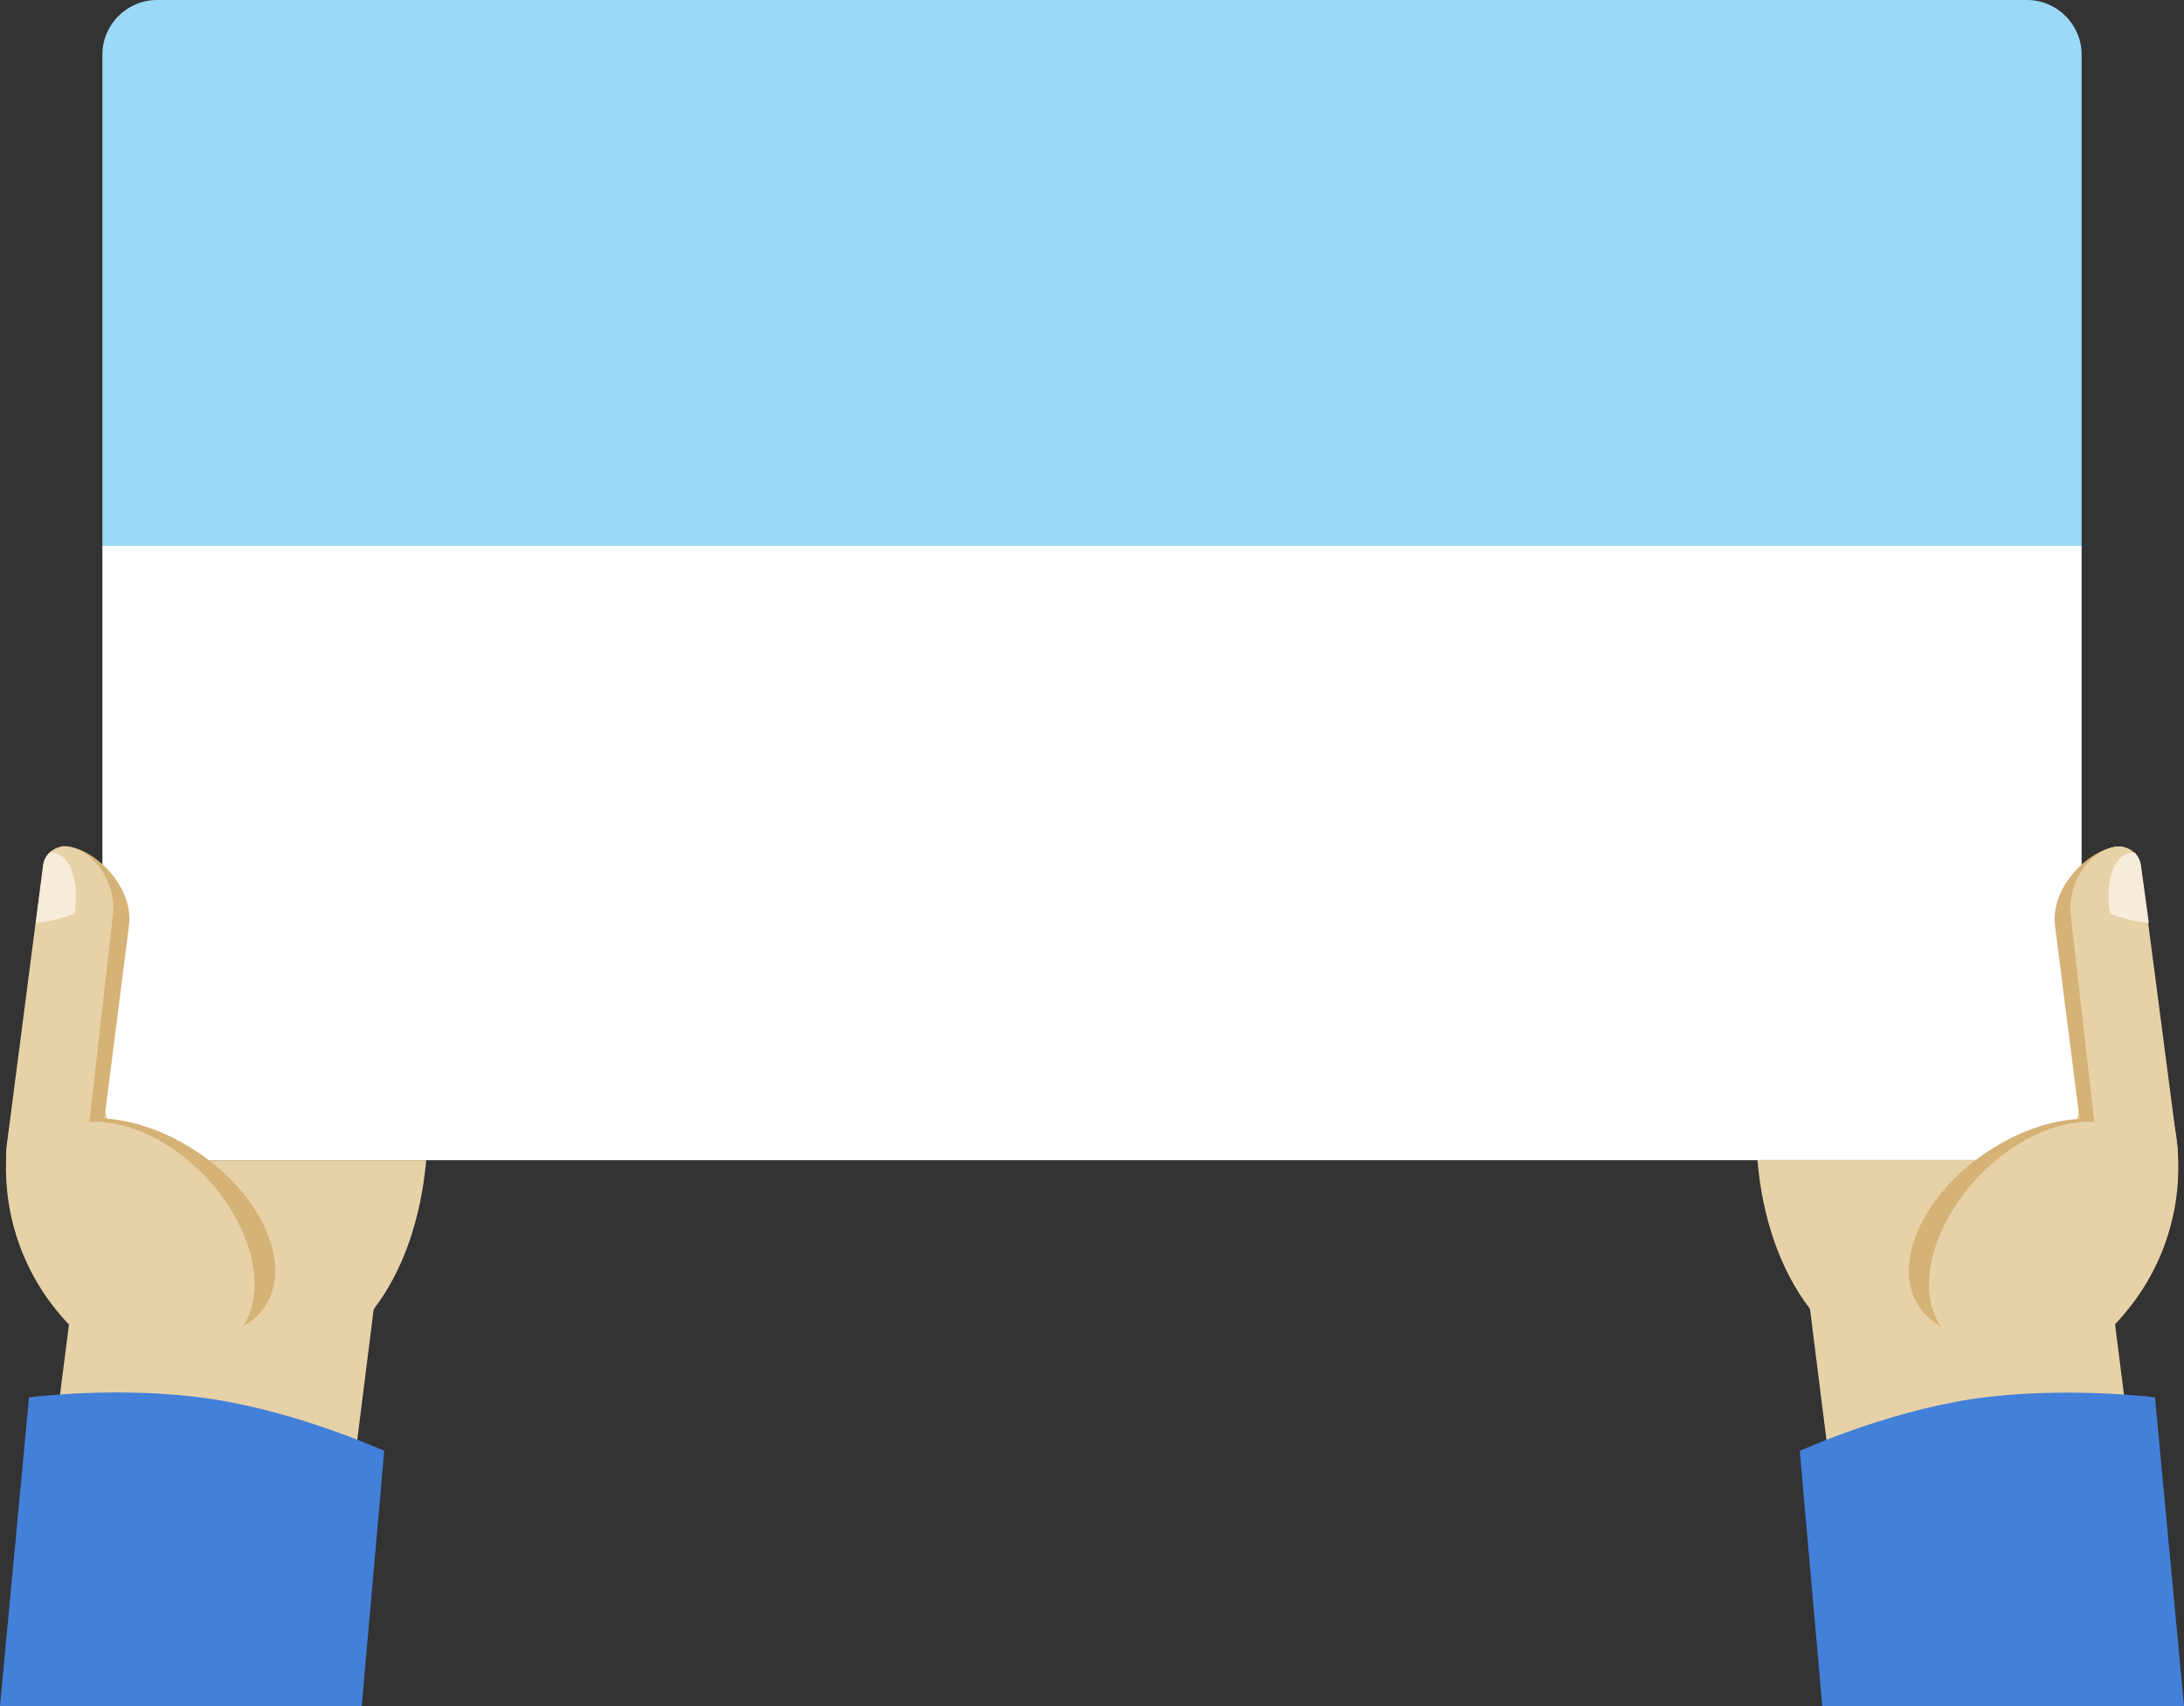 <?xml version="1.0" encoding="utf-8"?>
<!-- Generator: Adobe Illustrator 17.1.0, SVG Export Plug-In . SVG Version: 6.00 Build 0)  -->
<!DOCTYPE svg PUBLIC "-//W3C//DTD SVG 1.1//EN" "http://www.w3.org/Graphics/SVG/1.1/DTD/svg11.dtd">
<svg version="1.1" xmlns="http://www.w3.org/2000/svg" xmlns:xlink="http://www.w3.org/1999/xlink" x="0px" y="0px" width="640px"
	 height="500px" viewBox="0 0 640 500" enable-background="new 0 0 640 500" xml:space="preserve">
<rect x="0" y="0" width="640" height="500" fill="#333333" stroke="none"/>
<g id="Rectangle_3_copy_1_" enable-background="new    ">
	<g id="Rectangle_3_copy">
		<g>
			<path fill-rule="evenodd" clip-rule="evenodd" fill="#FFFFFF" d="M30,160v164c0,8.8,7.2,16,16,16h548c8.8,0,16-7.2,16-16V160H30z
				"/>
		</g>
	</g>
</g>
<g id="Rectangle_3_copy_4_1_" enable-background="new    ">
	<g id="Rectangle_3_copy_4">
		<g>
			<path fill-rule="evenodd" clip-rule="evenodd" fill="#9BD9F8" d="M594,0H46c-8.8,0-16,7.2-16,16v144h580V16
				C610,7.2,602.8,0,594,0z"/>
		</g>
	</g>
</g>
<g id="Рука_copy_1_">
	<g id="Shape_81_copy_4">
		<g>
			<path fill-rule="evenodd" clip-rule="evenodd" fill="#E7D1A7" d="M612.8,289.8c-1.1-0.8-2.2-1.7-3.2-2.5v34.7
				c0,9.8-8,17.9-17.7,17.9H515c1.4,16.9,6.6,32.2,15.4,43.7l12.1,96.3h88.9l-11.6-91.8c1.7-1.8,3.4-3.8,5-5.9
				C646.8,353.3,641.4,311.9,612.8,289.8z"/>
		</g>
	</g>
	<g id="Shape_81_copy_5">
		<g>
			<path fill-rule="evenodd" clip-rule="evenodd" fill="#4380DA" d="M631.5,409.5c0,0-27.2-3.4-53.5,0.5
				c-25.8,3.9-50.6,15.2-50.6,15.2L534,500h106L631.5,409.5z"/>
		</g>
	</g>
	<g id="Shape_81_copy_3">
		<g>
			<path fill-rule="evenodd" clip-rule="evenodd" fill="#D5B275" d="M635.9,328.8L625.3,255c-0.5-4-1.1-7.4-5-6.9
				c-8.4,1-19.5,12-18.1,23.2l7.2,56.6c-17.6,0.9-37.5,13.7-46.1,30.1c-9.2,17.6-1.7,32.7,16.7,33.7c18.4,1,36.3-10.1,45.5-27.8
				c3.5-6.7,5.2-13.3,5-19C634.4,341,636.5,333.8,635.9,328.8z"/>
		</g>
	</g>
	<g id="Shape_81_copy_2">
		<g>
			<path fill-rule="evenodd" clip-rule="evenodd" fill="#E7D1A7" d="M638.1,336.3l-10.8-82.6c-0.4-3.5-3.6-6-7.1-5.6
				c-7.4,0.9-14.5,10.1-13.4,20l6.9,60.7c-15.9-1-35.4,12.5-44.2,30.7c-9,18.8-3.1,35.4,13,37.2c16.2,1.8,36.5-11.9,45.5-30.7
				c2.4-5.1,3.8-10.1,4.1-14.6C636.3,348.4,638.7,341.2,638.1,336.3z"/>
		</g>
	</g>
	<g id="Shape_81_copy">
		<g>
			<path fill-rule="evenodd" clip-rule="evenodd" fill="#F7ECD9" d="M627.4,253.7c-0.2-1.5-0.9-2.9-1.9-3.9
				c-7.2,0-8.5,10.9-7.2,17.9c4.1,1.6,7.1,2.3,11.4,2.8L627.4,253.7z"/>
		</g>
	</g>
</g>
<g id="Рука_copy_2_1_">
	<g id="Shape_81_copy_4_1_">
		<g>
			<path fill-rule="evenodd" clip-rule="evenodd" fill="#E7D1A7" d="M30.5,322.1v-34.7c-1.1,0.8-2.2,1.6-3.2,2.5
				c-28.6,22.1-34,63.5-12.1,92.4c1.6,2.1,3.3,4.1,5,5.9L8.5,480h88.9l12.1-96.3c8.8-11.5,13.9-26.8,15.4-43.7H48.2
				C38.4,340,30.5,331.9,30.5,322.1z"/>
		</g>
	</g>
	<g id="Shape_81_copy_5_1_">
		<g>
			<path fill-rule="evenodd" clip-rule="evenodd" fill="#4380DA" d="M62,410c-26.2-4-53.5-0.5-53.5-0.5L0,500h106l6.6-74.8
				C112.6,425.2,87.8,413.9,62,410z"/>
		</g>
	</g>
	<g id="Shape_81_copy_3_1_">
		<g>
			<path fill-rule="evenodd" clip-rule="evenodd" fill="#D5B275" d="M76.7,357.9c-8.6-16.4-28.5-29.1-46.1-30.1l7.2-56.6
				c1.4-11.2-9.7-22.2-18.1-23.2c-3.9-0.5-4.6,3-5,6.9L4.1,328.8c-0.6,5,1.5,12.1,5.4,16c-0.2,5.7,1.6,12.4,5,19
				c9.2,17.6,27.1,28.8,45.5,27.8C78.5,390.6,85.9,375.5,76.7,357.9z"/>
		</g>
	</g>
	<g id="Shape_81_copy_2_1_">
		<g>
			<path fill-rule="evenodd" clip-rule="evenodd" fill="#E7D1A7" d="M70.4,359.5c-8.7-18.2-28.2-31.7-44.2-30.7l6.9-60.7
				c1.1-9.9-6-19.1-13.4-20c-3.5-0.4-6.7,2.1-7.1,5.6L1.9,336.3c-0.6,4.9,1.8,12.2,5.9,15.2c0.3,4.5,1.6,9.5,4.1,14.6
				c9,18.7,29.3,32.5,45.5,30.7C73.5,394.9,79.4,378.2,70.4,359.5z"/>
		</g>
	</g>
	<g id="Shape_81_copy_1_">
		<g>
			<path fill-rule="evenodd" clip-rule="evenodd" fill="#F7ECD9" d="M14.6,249.8c-1,1-1.8,2.3-1.9,3.9l-2.2,16.8
				c4.2-0.5,7.3-1.2,11.4-2.8C23,260.7,21.8,249.8,14.6,249.8z"/>
		</g>
	</g>
</g>
</svg>
